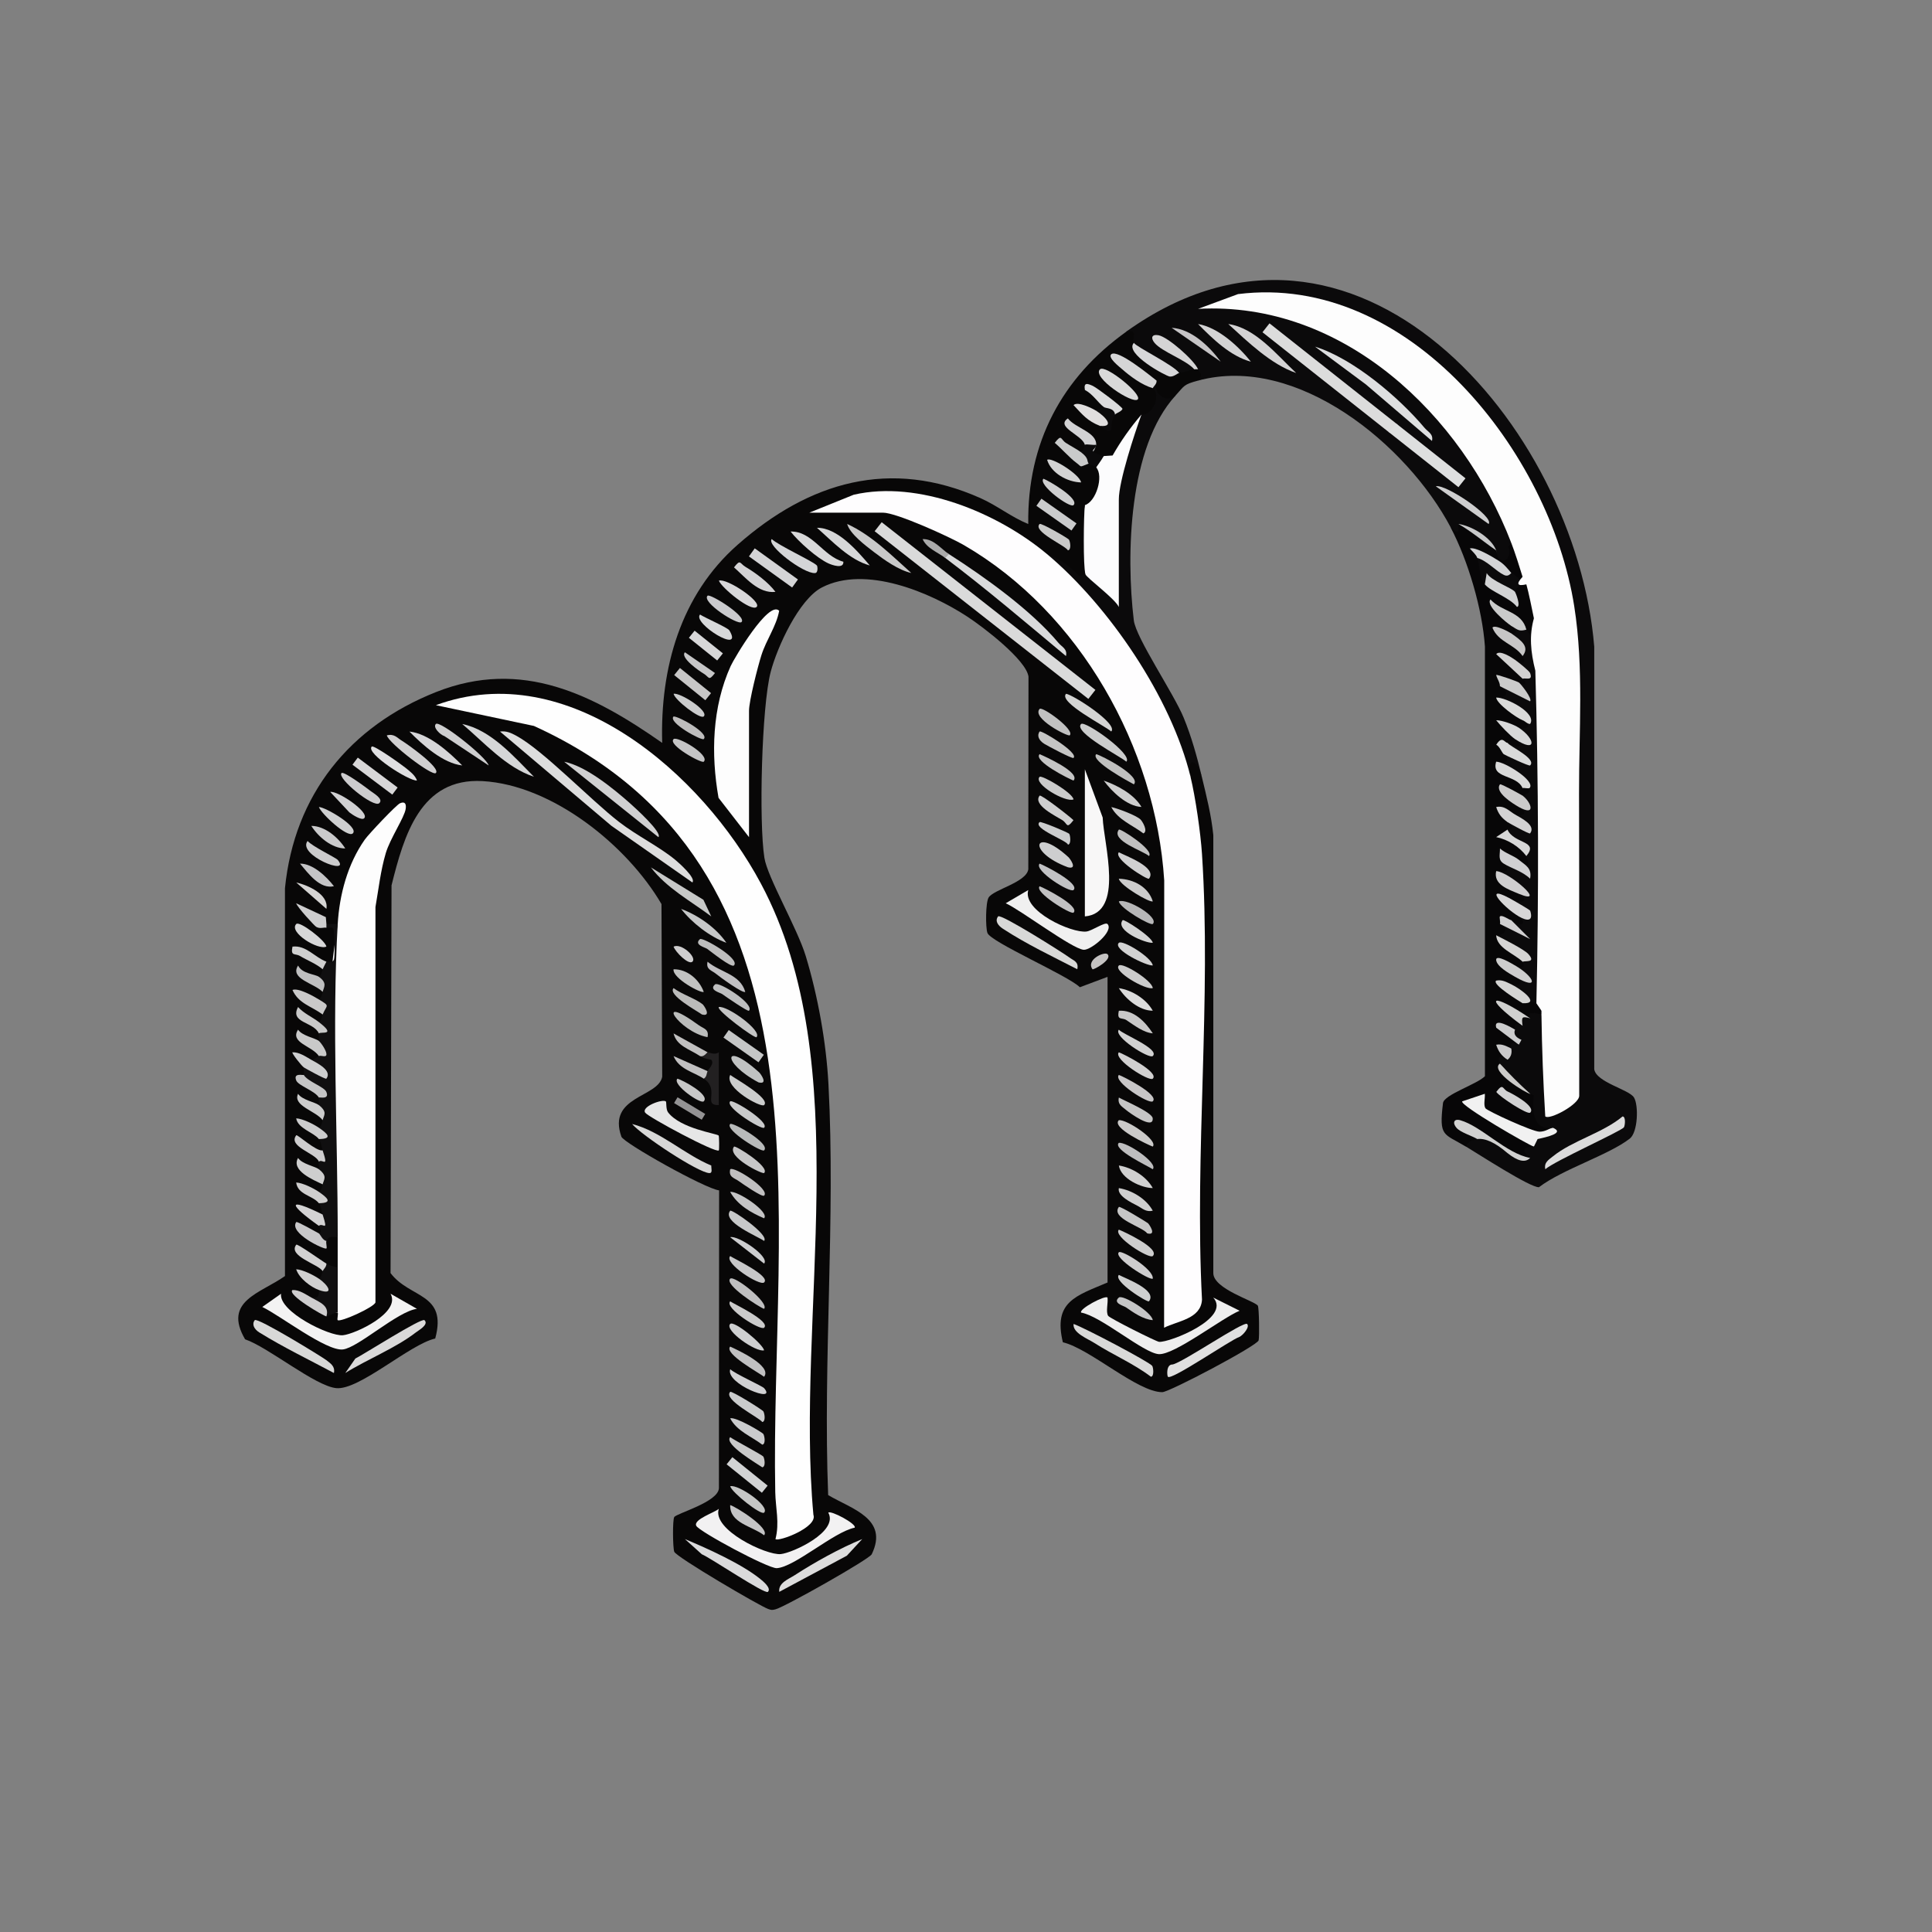 <?xml version="1.0" encoding="UTF-8"?><svg id="bike-rack" xmlns="http://www.w3.org/2000/svg" viewBox="0 0 512 512"><rect x="0" y="0" width="512" height="512" fill="#808080" stroke="none"/><defs><style>.cls-1{fill:#f1f1f1;}.cls-2{fill:#d6d6d8;}.cls-3{fill:#e0e0e0;}.cls-4{fill:#bbbbba;}.cls-5{fill:#c1c0c0;}.cls-6{fill:#d7d6d7;}.cls-7{fill:#cdcdce;}.cls-8{fill:#dadad9;}.cls-9{fill:#d8d7d9;}.cls-10{fill:#0b0a0b;}.cls-11{fill:#bdbdbd;}.cls-12{fill:#c9c9c8;}.cls-13{fill:#d9dada;}.cls-14{fill:#c5c6c5;}.cls-15{fill:#d9d9d8;}.cls-16{fill:#d8d8d9;}.cls-17{fill:#bebdbd;}.cls-18{fill:#d2d2d2;}.cls-19{fill:#e6e6e6;}.cls-20{fill:#f2f1f2;}.cls-21{fill:#c0c0c1;}.cls-22{fill:#c5c5c4;}.cls-23{fill:#c6c7c8;}.cls-24{fill:#d0d0d0;}.cls-25{fill:#d5d4d5;}.cls-26{fill:#c5c5c6;}.cls-27{fill:#222021;}.cls-28{fill:#c7c8c9;}.cls-29{fill:#bebebf;}.cls-30{fill:#cfcece;}.cls-31{fill:#d9d9d9;}.cls-32{fill:#dbdbdb;}.cls-33{fill:#d3d2d4;}.cls-34{fill:#cecece;}.cls-35{fill:#c6c4c6;}.cls-36{fill:#d5d5d6;}.cls-37{fill:#d0cfd0;}.cls-38{fill:#d2d3d4;}.cls-39{fill:#cacbcb;}.cls-40{fill:#c1c1c1;}.cls-41{fill:#fcfcfd;}.cls-42{fill:#d2d1d1;}.cls-43{fill:#cbcbcc;}.cls-44{fill:#aaa;}.cls-45{fill:#d4d4d4;}.cls-46{fill:#b8baba;}.cls-47{fill:#dad9d9;}.cls-48{fill:#cccdcf;}.cls-49{fill:#d0d0cf;}.cls-50{fill:#080707;}.cls-51{fill:#d1d0d1;}.cls-52{fill:#dedfdf;}.cls-53{fill:#cacbcd;}.cls-54{fill:#ccc;}.cls-55{fill:#100f10;}.cls-56{fill:#d0d0d1;}.cls-57{fill:#c4c4c4;}.cls-58{fill:#d7d8da;}.cls-59{fill:#d5d6d7;}.cls-60{fill:#d4d4d6;}.cls-61{fill:#c6c6c6;}.cls-62{fill:#c0c2c2;}.cls-63{fill:#dadadb;}.cls-64{fill:#c8c9ca;}.cls-65{fill:#c7c7c7;}.cls-66{fill:#d1d1d0;}.cls-67{fill:#c4c4c6;}.cls-68{fill:#ddd;}.cls-69{fill:#c7c7c8;}.cls-70{fill:#d3d3d4;}.cls-71{fill:#cecfcf;}.cls-72{fill:#c9c9c9;}.cls-73{fill:#d7d7d7;}.cls-74{fill:#c9caca;}.cls-75{fill:#c1c0c1;}.cls-76{fill:#c1c2c4;}.cls-77{fill:#d2d2d4;}.cls-78{fill:#c1c1c2;}.cls-79{fill:#cbcac9;}.cls-80{fill:#cbcccd;}.cls-81{fill:#c1c0c3;}.cls-82{fill:#f0f0f0;}.cls-83{fill:#cac9ca;}.cls-84{fill:#c5c5c5;}.cls-85{fill:#cececf;}.cls-86{fill:#c5c6c6;}.cls-87{fill:#dfdfe1;}.cls-88{fill:#cdcdcd;}.cls-89{fill:#cbcccc;}.cls-90{fill:#c8c6c7;}.cls-91{fill:#bdbebf;}.cls-92{fill:#d7d7d9;}.cls-93{fill:#d8d7d8;}.cls-94{fill:silver;}.cls-95{fill:#cccbc9;}.cls-96{fill:#d9dadb;}.cls-97{fill:#d3d4d6;}.cls-98{fill:#fefefe;}.cls-99{fill:#d2d2d3;}.cls-100{fill:#d3d2d3;}.cls-101{fill:#cecdce;}.cls-102{fill:#d4d4d3;}.cls-103{fill:#cacacb;}.cls-104{fill:#d4d3d4;}.cls-105{fill:#070607;}.cls-106{fill:#d7d7d6;}.cls-107{fill:#c5c3c2;}.cls-108{fill:#c0c0bf;}.cls-109{fill:#c4c4c5;}.cls-110{fill:#949394;}.cls-111{fill:#f3f3f3;}.cls-112{fill:#d8d8d7;}.cls-113{fill:#cbcaca;}.cls-114{fill:#bfbfc0;}.cls-115{fill:#dedfe0;}.cls-116{fill:#d6d7d8;}.cls-117{fill:#c8c7c9;}.cls-118{fill:#cdcecf;}.cls-119{fill:#cbcbcb;}.cls-120{fill:#d1d0d0;}.cls-121{fill:#d5d4d3;}.cls-122{fill:#cdccce;}.cls-123{fill:#cccccd;}.cls-124{fill:#e0dede;}.cls-125{fill:#cacacd;}.cls-126{fill:#cacbcc;}.cls-127{fill:#d0d0d2;}.cls-128{fill:#d7d8d9;}.cls-129{fill:#cfcecf;}.cls-130{fill:#c9c8c8;}.cls-131{fill:#cecfd0;}.cls-132{fill:#d7d7d8;}.cls-133{fill:#c1c2c1;}.cls-134{fill:#d4d5d7;}.cls-135{fill:#c6c6c7;}.cls-136{fill:#d3d3d3;}.cls-137{fill:#dadada;}.cls-138{fill:#d1d1d1;}.cls-139{fill:#f8f7f7;}.cls-140{fill:#c7c8c7;}.cls-141{fill:#eee;}.cls-142{fill:#dcdcdc;}.cls-143{fill:#dcdcdd;}.cls-144{fill:#bbbcbb;}.cls-145{fill:#fefdfe;}.cls-146{fill:#cacaca;}.cls-147{fill:#c0bfc0;}.cls-148{fill:#c7c6c6;}.cls-149{fill:#c9cacb;}.cls-150{fill:#cfcfcf;}.cls-151{fill:#cac9c9;}.cls-152{fill:#b7b7b8;}.cls-153{fill:#fdfdfd;}</style></defs><path class="cls-10" d="M306.5,100.86c1.51,1.18,2.78,3.27,5,4-12.39,13.61-13.13,42.03-11.03,59.53.56,4.66,10.56,19.34,13.21,25.79,2.09,5.09,3.54,10.34,4.82,15.68-1.13-2.64-3.39-3.27-3,0l-2.6-2.04c-6.33-20.61-18.95-39.15-34.72-53.73l-.68-3.23c1.42-1.15,2.73-.33,4.03.41,2.7,1.53,2.31,3.74,4.96,3.59,1.12-1.48-1.59-14.34,1.01-16.99l1.91,1.16.08,16.23c3.81,2.54,6.15,5.75,7.01,9.61-2.41-2.37-2.78-25.93-2-27.05.51-.73,1.11-1.24,2-1.45-.5-.09-.97-.23-1.32-.51-1.78-1.4,3.37-20.42,7.32-21.99.79-2.15,2.02-4.87,3-7-1.6-1.76-1.27-2.42,1-2Z"/><path class="cls-41" d="M302.5,109.86c-1.84,5.04-6,17.69-6,22.5v28.5c-1.07-2.28-8.5-7.68-8.84-8.66-.64-1.89-.48-15.58-.16-18.34.28-2.44,2-7.63,3-10-2.29-1.8-.53-3.94,2-3,2.51-4.63,4.6-8.92,10-11Z"/><path class="cls-10" d="M408.5,267.86c-2.53.48-3.45-1.04-5-2,0-1.54-1.02-2.73-3.08-3.57l.08-1.43,1-2c.48-.67.48-1.67,0-3,.81.02,1.49-.83,2-1l.2-1.51c-2.81-1.48-5.21-3.31-7.2-5.49-.06-1.04.66-2.07,1-3,1.42-1.45,6.55,2.49,7.99,4,.27.28-6.58-3.98-4.99-5,.67.12,2.1-.05,2-1l1.12-1.05c-1.82-.68-2.53-1.66-2.12-2.95l1-2,.72-.76c-2.88-1.3-5.12-3.05-6.72-5.24.13-.57,1.51-1.45,2-2,1.12-1.94,5.96,1.4,6.8,2.95.14.25-4.14-3.05-2.8-3.95,1.02.05,1.39-.27,2-1-.28-2.19-2.21-4.09-5.8-5.7l.8-1.3c-.19-.42.13-1.4,0-2l.72-1.12c1.9,1.33,2.33,1.04,1.28-.88l1-2c.66-.78.99-1.78,1-3,.12-.56-.18-1.83,0-2l.45-1.41c-2.94-1.77-5.42-3.63-7.45-5.59.19-.61,1.5-1.42,2-2,.86-.66,1.19-1.66,1-3,.79.03,2.07.05,2-1,1.1-.41,1.43-1.41,1-3l1-2c.82-.3,1.1-.62.52-.96l-7.52-5.04c-.04-.34.99-1.95,1-3,.97-1.13,2.48-.94,4.52.56l.48-1.56c.38-.21.74-.92,1-1,.42-1.4-.34-2.65-2.3-3.75l.3-1.25c1.01.04,1.4-.25,2-1-.36-2.25-1.19-3.34-3.18-4.5l.18-1.5v-2c1.24-1.34,3.01-.2,4,1,1.89-.51,2.42.63,2-3,6.37,30.55,1.78,71.99,2,104Z"/><path class="cls-105" d="M386.5,138.86c3.56.42,8.69,3.58,10,7,.18.12.13.86.5.99h1.49s.02-3.99.02-3.99l1.99,1c3.25-.18,5.62,7.14,3,9,.25,3.19-4.26,2.18-3-1-2.7-1.38-5.49-3-8.38-4.87l-.62.87c2.12,1.49,2.79,3.82,2,7l1.25-.51c2.42,2.11,4.67,2.95,6.75,2.51-2.89-2.79.58-4.07,3-2,3.29.37,4.66,7.16,2,9,.69,2.97.25,6.72-2,3-3.15-2.6-4.48-2.93-4-1,1.7,1.49,1.7,2.16,0,2l-.89,1.02c2.61,1.28,3.91,2.94,3.89,4.98,1.1,2.22-.01,2.15-2,1-1.13.58-2.54.06-4.23-1.56,3.78,1.84,5.86,4.02,6.23,6.56,1.4,1.35.79,1.95-1,1-1.55.42-3.22.75-5,1,2.57,1.64,1.97,3.01-1,3,3.62,1.65,5.95,3.65,7,6,2.44,1.39,1.65,2.55-1,2-.76.8-1.09,1.8-1,3,2.63,2.2.77,2.48-2,1-.29.54-.6.97-.95,1.01-1.27.15.04-2.04.66.75.08.34-.26.78-.72,1.24,1.74,1.7,1.07,2.37-2,2,2.3,2.01,4.84,3.94,7.61,5.79l-.61,1.21c2.66.32,2.44,1.06,0,2-.92.71-1.25,1.71-1,3,2.44,1.39,1.65,2.55-1,2-1.63.27-2.3.94-2,2,1.64,1.35,1.64,2.02,0,2l.8,2.37c2.97,1.16,4.37,2.7,4.2,4.63,1.1,3.07.51,2.77-2,1-.68,1.07-1.81.97-3.37-.29l-.63,1.29c1.72,1.78,1.05,2.45-2,2,2.37,2.03,4.37,4.03,6,6,2.44,1.39,1.65,2.55-1,2-.46.54-.88.95-1.13.86-5.44-1.89-2.04-3.06,2.37,1.73.2.21.03.76-.25,1.41,2.66,2.21.18,2.81-2,1-.67.7-1.67,1.04-3,1,2.43,1.4,1.57,2.87-1,3,2.08,2.19,4.49,4.03,7.23,5.51l-.23,1.49c.88,1.93-.25,1.68-2,1-.67.51-.67,1.51,0,3,2.44,1.39,1.65,2.55-1,2-.2,2.23-3.3-.67-3.13-.56,3.46,1.59,5.51,3.44,6.13,5.56,2.5-.96,4.16-.3,5,2,.89.19.86.52,0,1-.66.71-2.65.71-3,1-1.71.06-2.38.72-2,2-.6.3-1.16.98-2,1l-.68,1.1c1.76.74,2.32,1.71,1.68,2.9-.13,0-1.29,1.12-2,1-.8.77-1.13,1.77-1,3-.41.85-1.59.72-2,1,2.36,2.71,5.02,5.38,8,8,1.23-.16,1.47-2.91,2.99-3,.4,5.07-1.81,9.02,3.01,12,.9,2.5-2.82,3.22-4.97,2.8l-.03,2.2c-.57.91-.95,1.92-1,3-.49,1.35-1.19,1.37-2.26.71l-14.09-8.31c-.17-.1,3.38,1.13,2.35,2.61.47,2.67-.63,2.04-3,2-5.91-3.56-7.18-2.49-6.07-11.54.28-2.25,8.91-4.92,11.11-7.12v-113.87c-.68-9.88-4.44-22.7-9.04-31.46.36-.71,1.84-.81,2-1Z"/><path class="cls-1" d="M406.5,303.86c-1.11-.2-19.77-10.99-19-11.99l5.99-2.01c.12,1.16-.41,2.9.16,3.84.41.67,12.48,6.24,14.35,6.21,1.55-.02,2.38-.76,3.49-1.06,4.04-1.07,12.33-3.88,11-9,.22-.24,6.32,1.47,5.51,3.01-4.53,1.95-17.29,11.74-21.51,10.99Z"/><path class="cls-66" d="M405.5,306.86c0,.17,1.92,2.83-.49,2.98-.78.05-11.59-6.83-13.51-7.98-1.56-.93-4.44-1.74-5.52-2.98s-.75-2.5,1-2.01c5.68,1.61,12.16,8.85,18.52,9.99Z"/><path class="cls-64" d="M396.5,145.86c-3.34-2.28-6.47-4.98-10-7,.25-.3-.53-2.03.49-2,2.15,1.92,5.2,2.94,7.44,4.57.87.63,4.56,3.21,2.07,4.43Z"/><path class="cls-83" d="M400.5,277.86c1.38.64,6.65,3.84,4.99,6-.2.27-5.71-2.81-5.99-3-1.58-1.07-2.41-2.2-3-3.99,1.58-.31,2.67.37,4,.99Z"/><path class="cls-95" d="M405.5,289.86c-.68.09-10.93-6.01-8-8,2.57,2.85,8.57,3.23,8,8Z"/><path class="cls-49" d="M405.5,269.86c-.43.36,1.05.5-2,2-11.05-8.13-8.09-8.87,2-2Z"/><path class="cls-123" d="M401.5,272.86c.66.38,3.95,2.27,4.02,2.5,1.23,3.97-1.4,1.57-3.02,1.5l-5.99-4.51c-.8-3.02,4.22.08,4.99.51Z"/><path class="cls-10" d="M400.5,151.86c.92.31,1.75,1.34,2.5,1.98l.5-.98c.1.33.7.94,1,2-1.46.01-2.57.57-3,2l-1.07.8c-2.39-1.82-4.7-2.75-6.93-2.8-1.62-2.02-1.2-4.7-2-7l1.33-.57c2.62,1.84,5.18,3.36,7.67,4.57Z"/><path class="cls-39" d="M404.5,166.86c-1.88.51-2.11.16-4-1-1.05-.64-6.94-5.4-5.5-6.99,2.99,3.33,8.28,3.09,9.5,7.99Z"/><path class="cls-129" d="M396.5,230.86c3.36.11,13.93,9.31,6,6-2.78-1.16-6.79-2.42-6-6Z"/><path class="cls-31" d="M396.5,201.86c2.19-.03,10.4,5.03,8.9,6.92-.26.33-1.72-.1-1.9.08-1.6-3.71-8.42-2.44-7-7Z"/><path class="cls-38" d="M401.5,156.86c.13.16,1.64,3.82.51,3.99-1.74-2.38-6.98-4.09-8.51-5.99l.49-2.99c1.19,2.09,6.57,3.83,7.51,4.99Z"/><path class="cls-8" d="M396.5,184.86c2.62-.09,10.91,4.12,8.99,7-.75,0-1.25-.72-1.99-1-1.55-.57-6.83-4.34-7-6Z"/><path class="cls-100" d="M401.5,215.86c1.48.87,5.66,2.82,3.99,5-.2.27-5.68-2.78-5.99-3-1.57-1.12-2.4-2.13-3-3.99,2.23-.46,3.39,1.04,5,1.99Z"/><path class="cls-97" d="M400.5,151.86c-.09-.03-.69,1.1-1.88.54-2.27-1.07-4.44-3.76-7.12-4.54-.31-.9-1.35-1.77-1.99-2.5,1.48-.51,5.89,2.12,7.72,3.29,1.38.88,2.28,1.98,3.28,3.22Z"/><path class="cls-121" d="M396.5,247.86c1.9.95,7.46,3.76,8.53,4.97,2.08,2.36-.64,1.73-1.53,2.03-2.3-2.19-6.81-3.58-7-7Z"/><path class="cls-127" d="M402.5,227.86c1.77,1.46,3.53,2.15,2.99,5-1.95-1.93-5.03-2.76-6.99-4-1.56-.99-.98-2.21-.99-4,1.37,1.25,3.64,1.89,4.99,3Z"/><path class="cls-148" d="M400.5,167.86c2.65,1.87,4.99,3.52,3,6-2.2-3.21-6.41-3.62-7.99-7.51.51-1.02,4.62,1.24,4.99,1.51Z"/><path class="cls-42" d="M401.5,174.86c.84.59,3.78,2.94,3.99,3.51.81,2.16-1.11,1.21-1.99,1.49l-6.99-6.51c.95-1.21,4.12.9,4.99,1.51Z"/><path class="cls-6" d="M401.5,238.86c.68.4,3.95,2.27,4.02,2.5.91,2.92-.88,2.75-3.02,1.5-4.41-2.57-10.27-9.43-1-4Z"/><path class="cls-73" d="M399.5,219.86c1.73,3.84,8.44,2.87,5,7-1.89-2.52-4.92-4.39-8-5.02l3-1.98Z"/><path class="cls-128" d="M402.5,192.86c4.44,2.95,4.85,6.86-1,3-1.29-.85-3.94-3.66-5-4.99,1.63-.01,4.73,1.15,6,1.99Z"/><path class="cls-88" d="M401.5,255.86c5.21,2.99,6.63,6.81,0,3-1.67-.96-4.87-2.74-5.01-4.49-.03-1.58,4.25,1.05,5.01,1.49Z"/><path class="cls-13" d="M399.5,196.86c.62.98,7.83,4.21,5.99,5.99-.27.27-6.69-2.77-6.99-2.99-.45-.33-1.08-2.06-1.98-2.5,1.63-2.55,2.19-.53,2.98-.5Z"/><path class="cls-99" d="M405.5,294.86c-.66.65-8.11-4.2-8.97-5.49,1.88-2.53,1.62-.71,3.06-.08.97.42,7.62,3.91,5.92,5.58Z"/><path class="cls-102" d="M400.5,260.86c2.45,1.15,8.05,5.26,3,5-.79-.49-8.28-5.01-7-5.99,1.58-.31,2.67.36,4,.99Z"/><path class="cls-119" d="M402.5,180.86c.56.39,3.66,4.3,2.99,5l-7.99-4c0-1.1-.78-1.98-1-2.99.25-.2,5.6,1.71,6,1.99Z"/><path class="cls-113" d="M403.5,210.86c2.33,1.73,3.65,5.63-1,3-1.44-.82-6.54-3.91-4.99-6,.2-.27,5.72,2.8,5.99,3Z"/><path class="cls-51" d="M400.5,243.86l4.99,5-7.99-4c.19-.52-.23-1.81,0-2,.6-.5,2.36.88,2.99,1Z"/><path class="cls-50" d="M298.5,87.86c4.04-2.47,5.83,1.44,2,3,2.22,4.29,7.48,6.79,12,8-.15-2.16,1.18-2.49,4-1,.3-.62.63-.6,1,0,3.71-.64,3.44,1.65,0,3-3.89,1.05-3.54,1.3-6,4-2.82,2.18-6.12-.83-5-4-.68,1.68-4.51-1.37-4.27-1.31.89.2,3.84,2.2,3.27,3.31,2.31,1.94-.02,7.31-3,7-2.91,3.38-5.46,7-7.65,10.85l-2.35.15c-2.98,2.98-6.17-2.1-2-3-2.38-1.76-3.38-1.76-3,0,2.25.97,2.02,2.77-1,2-1.4.76-.74,1.76,2,3,1.51-1.67,2.45-1.24,2,1,2.06,2.32-.06,9.14-3,10-1.26,5.98-.68,12.3-.02,18.32l-1.47.47c-2.6-2.75-5.43-4.67-8.51-5.78l-2.91.21c-17.93-14.21-38.61-18.23-60.09-11.21,5.99-1.44,11.92-2.47,18.1-2l1.4,2c.29-.83.81-1.49,1.64-1.8,3.33-1.26,26.65,12.12,29.59,14.43,26.73,21,42.86,50.71,45.31,84.73l.15,115.61c1.25-.4,5.36-1.91,5.48-3.08.78-40.41.85-80.85.22-121.31l-2.54-16.84,1.65-1.73c-.92-5.75,1.55-4.69,3,0,1.23,5.12,2.52,10.19,3.04,15.46v116.01c-.05,4.26,11,7.41,11.8,8.68.33.52.45,8.17.21,9.18-.34,1.41-23.67,13.73-25.54,13.73-6.57,0-19.2-11.55-26.34-13.22-2.61-10.76,3.48-12.3,11.84-15.84v-81l-7.34,2.75c-3.13-3.1-23.67-11.97-24.5-14.41-.52-1.51-.48-8.04.32-9.36,1.32-2.14,10-4,10.52-7.48l.05-51.06c-.59-4.44-12.04-13.18-16.14-15.86-9.97-6.54-27.1-13.73-38.61-7.78-6.11,3.16-11.88,15.9-13.58,22.42-2.39,9.18-3.15,39.73-1.66,49.22.81,5.18,8.71,18.64,10.96,26.04,3.22,10.63,5.43,22.88,6.02,33.98,1.9,35.66-1.47,73.03-.08,108.87,6.18,3.68,16.13,6.22,11.55,15.68-.64,1.33-23.15,14.03-25.51,14.6-.91.22-1.05.22-1.93-.09-2.23-.78-24.43-13.8-24.9-15.18-.4-1.17-.46-8.43,0-9.18.62-1,11.66-3.96,11.84-7.65l.05-78.93c-3.67-.42-25.31-12.56-25.9-14.23-3.78-10.77,9.75-10.35,10.82-15.87l-.19-45.77c-9.08-15.54-28.91-31.55-47.43-32.59-16.46-.92-20.8,14.39-24.11,27.63l-.26,102.75c5.12,6.79,15.12,5.2,11.84,17.34-6.81,1.56-20.15,13.76-26.24,13.15-5.6-.56-18.03-10.87-24.15-12.94-5.92-10.17,4.05-12.16,10.57-16.76v-102.78c2.47-24.79,17.16-42.92,40.02-51.98s41.83.79,59.95,13.46c-.57-19.77,4.82-39.15,20-52.51,18.96-16.69,40.44-23.02,64.37-12.34,4.46,1.99,8.17,5.03,12.64,6.85-.29-21.54,8.9-38.76,26.01-50.99Z"/><path class="cls-36" d="M306.5,100.86c.09.9-.75,1.46-1,2-2.89-.81-5.98-3.13-8.19-5.07-.55-.49-3.89-3.05-2.8-3.92,1.72-1.38,10.16,5.56,11.99,6.99Z"/><path class="cls-31" d="M301.5,105.86c-1.38,1.3-12.2-5.87-9.99-7.99,1.43-1.37,11.36,6.7,9.99,7.99Z"/><path class="cls-143" d="M295.5,109.86c-1.41.44-3.17-.32-3-2-1.56-1.19-2.94-3.48-4.99-4.51-.35-2.02.58-1.78,2.09-1.09,1.1.5,7.87,5.6,7.88,6.1-.32.77-1.72,1.1-1.98,1.5Z"/><path class="cls-77" d="M290.5,117.86c-.77,2.93-1.85,2.59-3,0-.71-2.61-7.9-4.69-4.5-6.98,1.94,2.57,7.62,3.61,7.5,6.98Z"/><path class="cls-74" d="M286.5,119.86c2.32-1.38,4.29,1.58,2,3-2.67,1.02-1.63.97-3.28-.23s-3.95-3.8-5.7-5.27c1.92-2.47,1.49-.93,2.97.02,1.21.78,3.11,1.79,4.01,2.48Z"/><path class="cls-124" d="M290.5,108.86c4.47-1.1,5.35,5.79,1,4-3.33-1.29-4.57-2.91-7-5.5,1.1-1.12,5,.89,6,1.5Z"/><rect class="cls-126" x="278.82" y="130.71" width="2.31" height="11.37" transform="translate(7.18 286.63) rotate(-54.82)"/><path class="cls-136" d="M286.5,127.85c-3.66-.09-7.95-2.48-9-5.98,1.01-.9,8.68,3.84,9,5.98Z"/><path class="cls-10" d="M290.5,117.86c-.06,1.58-2.88,1.46,2,3-.69,1.26-1.93,2.83-2,3-.5-.38-1.73-.64-2-1-.57-.77.15-1.34-2-3,.71-.33.9-1.95,1-2,.56-.26,2.16.18,3,0Z"/><path class="cls-85" d="M284.5,133.86c-.92.92-9.47-5.39-7.99-6.99,1.25.41,9.69,5.29,7.99,6.99Z"/><path class="cls-12" d="M283.3,143.03c.34.58.66,2.69-.29,2.82-.64-1.28-9.49-5.02-7.5-6.99.37-.37,7.57,3.78,7.79,4.17Z"/><path class="cls-10" d="M295.5,109.86c-1.29,1.96-.87,3.85-1,4.01-.86.96-2.58-.85-3-1.01,4.16.41,1.29-2.58-1-4l2-1c.59.45,2.72.12,3,2Z"/><path class="cls-145" d="M277.5,146.86c16.39,13.76,32.91,38.05,38,59,1.3,5.35,2.68,14.93,3.04,20.46,2.52,38.37-2.01,79.43,0,118.09-.28,5.12-6.44,5.63-10.04,7.45l.03-118.54c-2.24-35.16-22.37-71.08-53.12-88.88-3.75-2.17-17.83-8.58-21.42-8.58h-19.5l11.75-4.75c17.1-3.94,38.15,4.76,51.25,15.75Z"/><path class="cls-153" d="M198.5,221.86l-8.08-10.42c-2.04-11.58-1.71-24.05,3.22-34.94.91-2,10.08-17.55,12.85-14.64-.76,4.16-3.4,7.64-4.71,11.78-.95,3-3.28,12.08-3.28,14.72v33.5Z"/><path class="cls-139" d="M287.5,242.86v-39l4.72,12.78c.29,7.15,5.83,25.3-4.72,26.22Z"/><rect class="cls-137" x="259.53" y="125.81" width="3.03" height="71.99" transform="translate(-27.4 267.29) rotate(-51.88)"/><path class="cls-141" d="M293.5,343.87c.21,1.39-.5,3.77.17,4.84.4.64,12.73,6.82,13.49,6.89,2.72.25,19.25-6.28,14.36-11.73l6.99,3.49c-4.7,1.94-17.27,11.77-21.43,11.5-4.05-.27-15.34-10.12-20.57-11.01-.65-.95,6.39-4.7,6.99-3.98Z"/><path class="cls-82" d="M293.5,244.87c1.77,1.9-4.41,7-6.33,6.83-3.11-.28-16.65-10.52-20.64-12.33l5.97-3.5c-1.62,5.54,11.52,11.5,15.43,10.99,1.52-.2,4.95-2.65,5.57-1.98Z"/><path class="cls-96" d="M251.5,146.86c9.58,6.14,21.72,14.83,29,23.5.94,1.12,2.43,1.63,1.99,3.5-10.55-8.79-21.01-17.73-31.99-26-1.33-1.41-.77-1.92,1-1Z"/><path class="cls-3" d="M330.5,350.87c.78.77-1.06,2.98-2.06,3.43-2.41.84-18,11.58-18.93,10.56-.25-.27-.51-3.33,1.25-3.26,2.77-.57,18.86-11.6,19.74-10.73Z"/><path class="cls-15" d="M305.36,361.99c.27.42.56,2.77-.35,2.86-4.66-3.53-10.14-5.83-15.03-8.97-1.73-1.11-5.77-2.64-5.47-5.02,2.81.96,20.22,10.13,20.86,11.13Z"/><path class="cls-112" d="M285.49,256.86c-6.59-3.4-13.51-6.67-19.72-10.74-1.36-.89-2.15-2.1-1.26-3.26.66-.86,17.68,9.96,18.72,10.77,1.2.94,2.72,1.16,2.26,3.23Z"/><path class="cls-72" d="M241.5,151.85c-3.38-.75-7.2-3.49-9.92-5.57-2.14-1.64-6.35-4.78-7.07-7.42,6.5,2.98,11.7,8.26,16.99,12.99Z"/><path class="cls-116" d="M230.5,149.85c-5.32-1.43-9.92-6.39-14-9.98,5.39-.07,10.64,6.04,14,9.98Z"/><path class="cls-16" d="M223.5,148.87c.13,2-3.03.86-3.95.44-3-1.36-7.91-5.73-10.04-8.45,5.79-.15,8.6,6.55,13.99,8Z"/><path class="cls-89" d="M298.49,201.86c-1.17-1.18-14.18-7.83-11.99-9.99,1.03-1.01,13.87,8.08,11.99,9.99Z"/><rect class="cls-60" x="203.64" y="143.43" width="2.63" height="14.11" transform="translate(-36.92 228.88) rotate(-54.24)"/><path class="cls-134" d="M216.5,149.88c.16.19.37,1.93-.5,1.99-3.03.24-13-7.37-11.48-9.01,1.86,1.74,11.05,5.93,11.98,7.02Z"/><path class="cls-102" d="M294.49,193.86c-1.27-1.28-14.12-7.74-11.98-10,1.82.22,13.93,7.98,11.98,10Z"/><path class="cls-33" d="M205.5,156.85c-4.48.53-7.91-3.78-10.98-6.49,1.77-2.3,1.46-1.07,3.08-.11,2.63,1.56,6.07,4.11,7.9,6.6Z"/><path class="cls-9" d="M200.5,160.86c-1.47,1.32-9.26-5.05-9.99-6.98,2.05-.76,11.53,5.61,9.99,6.98Z"/><path class="cls-118" d="M283.17,227.18c.35.32,2.55,3.31-.15,2.66-11.19-4.14-8.99-11.07.15-2.66Z"/><path class="cls-88" d="M305.5,332.86c-.92.9-10.65-5.24-8.99-6.99,1.17.45,11.06,4.97,8.99,6.99Z"/><path class="cls-108" d="M300.49,207.86c-1.2-.64-11.67-6.28-9.98-8,1.48.38,12.02,5.83,9.98,8Z"/><path class="cls-125" d="M196.5,164.86c-.96.92-10.68-5.31-8.99-6.99.64-.64,10.54,5.51,8.99,6.99Z"/><path class="cls-79" d="M305.49,303.86c-1.17-.45-11.06-4.97-8.99-6.99,1.99-.35,10.55,5.35,8.99,6.99Z"/><path class="cls-58" d="M193.28,167.05c4,6.66-9.91-1.89-7.76-4.19,1.31.86,7.33,3.47,7.76,4.19Z"/><path class="cls-90" d="M305.5,291.86c-.94.89-10.64-5.24-8.99-6.99,1.04.33,10.8,5.26,8.99,6.99Z"/><path class="cls-84" d="M296.51,290.86c1.64.91,8.85,3.95,8.97,5.5.26,3.27-6.42-1.66-6.9-2.08-1.15-1-2.48-1.53-2.07-3.42Z"/><path class="cls-76" d="M284.5,235.86c-.94.89-10.64-5.24-8.99-6.99,1.04.33,10.8,5.26,8.99,6.99Z"/><path class="cls-120" d="M305.5,285.86c-.94.89-10.64-5.24-8.99-6.99,1.04.33,10.8,5.26,8.99,6.99Z"/><path class="cls-40" d="M283.5,194.86c-.46.46-10.19-4.53-7.99-6.99.69-.77,9.44,5.55,7.99,6.99Z"/><path class="cls-24" d="M305.5,314.85c-3,0-8.49-2.49-8.99-5.98,3.5.54,7.29,2.89,8.99,5.98Z"/><path class="cls-85" d="M275.51,210.86c.34-.44,8.15,5.63,8.97,6.5-1.94,2.49-1.5.9-2.96-.02-1.62-1.03-7.94-4.02-6.01-6.48Z"/><path class="cls-29" d="M305.49,309.86c-.93-.68-10.8-5.27-8.99-6.99,2-.35,10.54,5.35,8.99,6.99Z"/><path class="cls-146" d="M284.5,211.85c-2.13.93-10.81-4.2-8.99-5.98.55-.55,8.7,4.15,8.99,5.98Z"/><path class="cls-119" d="M305.5,261.85c-1.8.63-10.63-4.46-8.99-5.98.97-.9,8.77,3.91,8.99,5.98Z"/><path class="cls-54" d="M302.22,217.14c.57.56,2.1,3.17.79,3.72-2.89-2.2-6.73-3.58-8.51-6.98,1.78.37,6.67,2.23,7.72,3.27Z"/><path class="cls-22" d="M284.5,200.86c-.31.3-6.82-3.16-7.74-3.73-1.42-.87-2.06-2.2-1.24-3.27.35-.46,10.43,5.62,8.98,6.99Z"/><path class="cls-56" d="M304.49,232.86c-.34.43-9.59-5.32-7.98-7,1.67.92,10.34,4.01,7.98,7Z"/><rect class="cls-148" x="182.34" y="176" width="2.42" height="10.61" transform="translate(-72.82 210.2) rotate(-51.08)"/><path class="cls-101" d="M305.5,338.85c-.69.63-10.53-5.5-8.99-6.99.71-.69,9.29,4.47,8.99,6.99Z"/><path class="cls-71" d="M304.49,344.86c-.34.43-9.59-5.32-7.98-7,1.67.92,10.34,4.01,7.98,7Z"/><path class="cls-152" d="M305.5,244.86c-.55.55-8.7-4.15-8.99-5.98,2.13-.93,10.81,4.2,8.99,5.98Z"/><path class="cls-18" d="M305.5,255.85c-1.54.23-10.82-4.27-8.99-5.99.96-.89,8.69,3.83,8.99,5.99Z"/><rect class="cls-132" x="185.86" y="166.29" width="2.42" height="9.61" transform="translate(-63.45 209.93) rotate(-51.26)"/><path class="cls-84" d="M284.49,206.86c-1.08-.39-10.76-5.19-8.98-7,1.25.53,10.99,4.86,8.98,7Z"/><path class="cls-138" d="M305.5,279.86c-.94.89-10.64-5.24-8.98-6.99.71,1.09,10.97,5.1,8.98,6.99Z"/><path class="cls-130" d="M305.5,273.85c-2.47-.19-4.96-2.17-7.01-3.52-1.16-.77-2.58.25-1.98-2.47,3.97-.28,7.01,2.95,8.99,5.98Z"/><path class="cls-88" d="M302.5,213.85c-3.79-.15-7.85-4.04-10-6.98,3.64,1.26,8.04,3.61,10,6.98Z"/><path class="cls-150" d="M305.5,320.85c-1.84.44-2.77-.64-4.14-1.35s-5.39-2.59-4.85-4.64c3.52.57,7.27,2.86,8.99,5.99Z"/><path class="cls-61" d="M304.21,324.15c.28.22,2.5,3.41-.19,2.7-1.21-1.73-9.77-3.98-7.51-6.99.26-.35,7.35,4.01,7.7,4.29Z"/><path class="cls-109" d="M186.5,201.86c-.54.53-9.64-4.45-7.99-5.99.95-.89,9.78,4.23,7.99,5.99Z"/><path class="cls-54" d="M305.5,238.85c-.62.55-8.72-4.17-9-5.98,3.91.11,7.79,2.15,9,5.98Z"/><path class="cls-78" d="M284.5,241.86c-.64.62-10.51-5.44-8.99-6.99,1.05.35,10.79,5.24,8.99,6.99Z"/><path class="cls-135" d="M181.51,172.86l7.97,5.5c-1.78,2.31-1.47,1.04-3.08.11-1-.58-6.25-4.18-4.89-5.61Z"/><path class="cls-26" d="M305.5,349.85c-2.51-.18-5.12-1.99-7.12-3.4-.56-.39-3.61-1.11-1.87-2.59,1.01-.86,8.68,3.82,8.99,5.99Z"/><path class="cls-32" d="M305.5,267.85c-3.57.01-7.17-3.09-9-5.98,3.5.52,7.29,2.89,9,5.98Z"/><path class="cls-94" d="M304.49,226.86c-1.45-1.36-10.2-4.06-7.98-7,.33-.44,9.45,5.44,7.98,7Z"/><path class="cls-80" d="M283.37,220.99c.27.42.56,2.77-.36,2.86-.12-1.08-9.52-4.33-7.5-5.99.33-.27,7.63,2.77,7.86,3.13Z"/><path class="cls-17" d="M186.5,195.86c-.54.52-9.62-4.43-7.99-5.99,1.44-.04,9.56,4.49,7.99,5.99Z"/><path class="cls-45" d="M305.5,249.85c-1.84.21-10.1-3.25-7.99-5.99.31-.4,7.77,4.4,7.99,5.99Z"/><path class="cls-80" d="M186.5,189.86c-.91.88-7.67-4.33-7.99-5.99,1.71-.42,9.48,4.55,7.99,5.99Z"/><path class="cls-44" d="M251.5,146.86l-1,1c-2.01-1.52-4.88-2.52-6-4.99,2.95-.12,4.9,2.64,7,3.99Z"/><path class="cls-107" d="M293.5,252.87c1.43,1.41-3.79,4.27-3.98,3.99-1.82-2.53,3.19-4.78,3.98-3.99Z"/><path class="cls-98" d="M205.51,407.86c1.12-4.32.02-8.2-.06-12.45-1.4-73.17,17.49-165.94-63.96-203.03l-25.98-5.5c35.09-12.91,70.59,18.14,86.16,47.32,25.53,47.83,9.07,114.55,13.89,167.23,1.22,3.32-9.28,7.23-10.05,6.44Z"/><path class="cls-153" d="M89.5,244.86c.45-7.74,2.61-15.87,7.16-22.34,1.01-1.44,8.36-9.23,9.35-9.65,1.35-.58,1.69.22,1.5,1.5-.33,2.26-4.14,7.87-5.28,11.73-1.4,4.77-1.88,9.41-2.73,14.27v104.78c-.34,1.27-9.25,5.31-10.01,4.7-.21-.17.21-1.79,0-1.99-.57-.04-1.07-.14-1.33-.45-.87-.99-.79-10.14,0-10.92.33-.33.81-.5,1.33-.64v-8c-.52-1.01-.99-2.04-1.34-3.11s-.66-2.09-.69-3.13c-.35-13.9-.29-28.09.1-41.86-1-11.74.06-23.18,1.93-34.9Z"/><path class="cls-55" d="M89.5,244.86c-1.54,26.58,0,56.08,0,83-1.38-.08-2.45-.37-3,1-1.5,1.42-3.45-.31-2-2,1.16-.28-.07-1.93,0-2,.24-1.13.57-2.13,1-3-.3-.94-.38-2.21-1-3v-3c.75-.49.8-1.23,1-2-1.49-.76-1.83-2.09-1-4,.12-.56-.18-1.82,0-2-.12-1.23-.17-2.31,1-3-.33-.98-.34-2.14-1-3v-3c.75-.49.8-1.23,1-2-.89-1.39-1.22-2.73-1-4,.12-.56-.18-1.83,0-2l.11-1.66c-3.28-1.41-4.65-2.85-4.11-4.34.18-.17-.12-1.44,0-2l.71-1.12c1.9,1.32,2.33,1.03,1.29-.88.83-.04,1.39-.7,2-1-.08-1.44-.08-2.77,0-4,.12-.56-.18-1.83,0-2v-3c.82-.48.72-1.34,1-2-.82-1.1-1.16-2.44-1-4,.75-.49.8-1.23,1-2-1.01-1.14-1.59-2.67-1-4,.84-.46.71-1.4,1-2-1.96-1.9-1.71-2.27,1-2,.09-.11,1.73.49,2.02-.65.27-1.04.15-7.74-.23-8.19-.36-.42-1.33-.04-1.79-.16-.87-.28-.86-.62,0-1h3Z"/><path class="cls-20" d="M219.51,400.87c.61-.72,7.64,3.04,6.99,3.98-5.54,1.13-15.91,10.45-20.65,10.73-2.26.13-20.63-9.73-21.34-11.23-.81-1.7,4.89-3.52,5.98-4.49-1.85,5.54,12.64,12.37,16.41,11.99,3.22-.32,15.41-5.96,12.6-10.99Z"/><path class="cls-111" d="M103.51,342.86l6.98,3.99c-5.18.7-15.6,10.32-19.63,10.77-4.41.49-16.76-9.1-21.35-11.26l4.97-3.5c-.63,4.75,12.86,11.35,16.41,10.99,3.22-.32,15.41-5.96,12.61-10.99Z"/><path class="cls-68" d="M183.49,233.86l-21.47-15.02-29.51-24.97c1.7-.23,2.92.36,4.35,1.13,7.11,3.87,19.61,16.95,27.18,22.81,4.76,3.69,10.63,6.52,14.93,10.07.9.74,5.59,4.87,4.51,5.98Z"/><path class="cls-19" d="M176.47,291.89c.18.17-.03,2.1.57,2.89,3.32,4.34,12.89,5.6,13.41,6.15.15.16.18,3.79.05,3.94-.73.83-18.65-8.79-19.51-9.99-1.15-1.61,4.65-3.74,5.48-2.98Z"/><path class="cls-56" d="M174.49,221.86l-24.98-19.99c5.73,1.13,12.99,7.06,17.46,11.02,1.18,1.05,8.62,7.74,7.52,8.97Z"/><path class="cls-68" d="M228.5,407.87l-4.08,4.41-17.91,9.58c-.29-2.4,2.45-3.36,4.08-4.41,5.34-3.46,12-7.16,17.91-9.58Z"/><path class="cls-63" d="M203.5,421.86c-.76.76-15.27-9.06-17.52-9.97l-4.47-4.02c5.97,2.5,14.98,6.55,19.94,10.55.78.63,3.03,2.46,2.06,3.43Z"/><path class="cls-112" d="M88.49,363.86c-6.53-3.49-13.43-6.83-19.74-10.73-1.42-.88-2.07-2.2-1.24-3.27.66-.86,18.03,9.85,18.93,10.56,1.19.94,2.41,1.66,2.05,3.44Z"/><path class="cls-47" d="M112.5,349.87c1.21,1.17-1.58,2.68-2.27,3.22-5.32,4.14-12.93,7.15-18.72,10.77l2.66-3.83c2.14-1.05,17.57-10.9,18.32-10.17Z"/><path class="cls-55" d="M89.5,335.86v12c-.35-.32-2.6,1.04-3,1-1.78-1.77-3.12-3.44-4-5,1.66.37,2.2-.41,2-2,.02-.95.02-1.95,0-3,.84-.46.71-1.4,1-2-1.61-1.97-1.5-2.13,1-2,.94.52,1.92.87,3,1Z"/><path class="cls-106" d="M188.5,308.88c-.04.82.42,2.02-.51,2-2.91-.06-17.89-9.96-20.48-13.01,7.52,1.92,13.83,8.05,20.99,11.01Z"/><path class="cls-59" d="M141.5,205.85c-7.37-2.42-13.19-9.08-19-13.98,7.61,1.55,13.73,8.68,19,13.98Z"/><path class="cls-140" d="M188.49,242.86c-5.43-4.07-11.86-7.52-15.99-12.99l13.91,8.58,2.08,4.41Z"/><path class="cls-27" d="M187.5,278.86c.27-.05,1.92.87,2.99,0v13.99c-4.39.17.4-4.07-3.99-7-1.81-1.72-1.44-2.04,1-2,.2-.48,1.9-1.94,1-2.99-.1-.12-1.68-.14-3-1.01-.33-1.12.34-1.45,2-1Z"/><path class="cls-37" d="M115.5,204.86c-.94.94-12.47-7.89-12.99-9.98,2-.51,2.71.65,4.04,1.45,1.19.71,10.34,7.14,8.95,8.54Z"/><path class="cls-2" d="M122.5,202.85c-5.04-.53-10.47-5.38-14-8.98,5.04.53,10.47,5.38,14,8.98Z"/><path class="cls-85" d="M129.5,202.85l-11.72-7.77c-1.11-.33-3.16-2.34-2.27-3.22,1.04-1.02,13.42,8.76,13.99,10.99Z"/><path class="cls-87" d="M110.5,206.85c-2.16.17-13.7-7.27-11.99-8.99.53-.53,7.96,4.81,8.91,5.58,1.13.91,2.61,1.99,3.08,3.41Z"/><rect class="cls-93" x="98.22" y="199.06" width="2.35" height="13.2" transform="translate(-124.75 161.68) rotate(-53.1)"/><path class="cls-89" d="M202.5,292.86c-.8.78-10.72-4.62-8.98-7.99,1.11.87,10.78,6.23,8.98,7.99Z"/><path class="cls-122" d="M100.5,212.86c-1.49,1.33-11.31-6.66-9.99-7.99.58-.58,6.75,4.01,7.72,4.77.66.52,3.53,2.1,2.27,3.22Z"/><rect class="cls-38" x="196.79" y="384.85" width="2.43" height="12.01" transform="translate(-230.54 299.61) rotate(-51.11)"/><path class="cls-151" d="M84.5,264.86c3.1,1.87,2.12,1.35,1,4-2.92-2.21-6.41-2.87-7.99-6.51,1.56-.64,5.64,1.69,6.99,2.51Z"/><path class="cls-109" d="M202.49,406.86c-3.23-2.46-9.15-3.2-8.98-8,1.54.44,10.68,6.17,8.98,8Z"/><path class="cls-127" d="M96.5,216.86c-.67.64-3.13-.94-3.91-1.57l-5.08-5.42c1.96-.41,10.6,5.45,8.99,6.99Z"/><path class="cls-34" d="M84.5,309.86c2.34,1.85,1.36,2.63,1,4-2.65-1.23-8.42-3.69-6.51-6.99,1.08,1.64,4.52,2.21,5.51,2.99Z"/><path class="cls-28" d="M202.49,328.86c-1.65-1.21-11.31-5.07-8.98-8,.38-.48,10.47,6.43,8.98,8Z"/><path class="cls-21" d="M202.49,364.86c-1.19-.96-10.73-6.14-8.98-8,1.68.77,11.25,5.1,8.98,8Z"/><path class="cls-126" d="M202.3,374.03c.34.58.66,2.69-.29,2.82-.78-1.16-10.52-5.95-8.5-7.99.36-.36,8.53,4.73,8.79,5.17Z"/><rect class="cls-86" x="195.85" y="271.59" width="2.44" height="11.37" transform="translate(-143.1 278.57) rotate(-54.82)"/><path class="cls-72" d="M202.3,386.03c.34.58.66,2.69-.29,2.82-1.17-.84-10.26-6.09-8.5-7.99,1.25.92,8.51,4.7,8.79,5.17Z"/><path class="cls-114" d="M202.49,346.86c-1.35-.47-10.59-6.4-8.99-7.99,1.04-1.03,10.48,6.41,8.99,7.99Z"/><path class="cls-23" d="M192.5,249.85c-4.41-1.59-9.18-5.34-12-8.98,4.49,1.65,9.32,5.02,12,8.98Z"/><path class="cls-46" d="M202.5,304.86c-.64.64-10.54-5.5-8.99-6.99.61-.58,10.8,5.19,8.99,6.99Z"/><path class="cls-69" d="M202.5,339.86c-1.11,1.04-10.75-5.13-8.99-6.99.93.67,10.81,5.28,8.99,6.99Z"/><path class="cls-53" d="M202.3,380.03c.34.58.66,2.69-.29,2.82-2.89-2.2-6.73-3.58-8.51-6.98,1.52-.47,8.55,3.74,8.8,4.16Z"/><path class="cls-72" d="M84.5,275.86c.57.46,2.01,2.56,2.01,3.49.04,1.08-1.43.22-2.01.51-1.77-2.69-7.78-3.52-5.51-6.99,1.07,1.64,4.54,2.22,5.51,2.99Z"/><path class="cls-147" d="M202.5,316.86c-.5.49-5.77-3.17-6.67-3.82-1.24-.9-2.79-1.04-2.32-3.17.96-.91,10.67,5.31,8.99,6.99Z"/><path class="cls-144" d="M187.5,274.86c-7.54-1.4-14.64-12.12-2.32-3.17,1.24.9,2.79,1.04,2.32,3.17Z"/><path class="cls-57" d="M200.49,274.86c-.44.47-10.84-7.25-9.99-7.99,2.21-.43,11.57,6.29,9.99,7.99Z"/><path class="cls-131" d="M202.5,357.85c-2.13.61-10.67-5.33-8.99-6.99,1.01-1,8.6,5.23,8.99,6.99Z"/><path class="cls-101" d="M85.5,304.86c1.68,5.03-.08,2.07-1,3-.71-2.21-8.32-3.98-5.99-7,.26-.34,5.33,4.38,6.99,4Z"/><path class="cls-135" d="M202.5,310.86c-.41.4-10.05-4.3-7.98-6.99.33-.43,9.63,5.37,7.98,6.99Z"/><path class="cls-131" d="M93.5,220.86c-1.36,1.31-8.37-5.18-8.99-6.99,1.72-.01,10.74,5.3,8.99,6.99Z"/><path class="cls-150" d="M86.5,254.86c-.07.09-.79,1.57-1,2-1.79-1.52-4.04-2.33-6.02-3.52-1.26-.76-2.53.2-1.97-2.48,3.66-.42,5.89,2.86,8.99,3.99Z"/><path class="cls-117" d="M84.5,326.86c.34.19.98,1.86,2,2-.2.49.24,1.81,0,2-.52.41-10.05-4.12-7.99-7,.2-.27,5.33,2.64,5.99,3Z"/><path class="cls-118" d="M82.5,280.86c1.48.84,5.65,2.84,3.99,5-.2.27-5.72-2.8-5.99-3-.68-.5-3.26-3.78-3-3.99,1.77-.08,3.5,1.13,5,1.99Z"/><path class="cls-119" d="M202.5,351.86c-.94.89-10.64-5.24-8.99-6.99.93.68,10.8,5.27,8.99,6.99Z"/><path class="cls-149" d="M202.5,298.86c-.65.63-10.53-5.49-8.99-6.99.65-.63,10.53,5.49,8.99,6.99Z"/><path class="cls-14" d="M202.5,400.86c-.81.81-8.58-5.35-8.99-6.99,2.13-.6,10.66,5.32,8.99,6.99Z"/><path class="cls-132" d="M86.5,250.85c-2.16,1.08-10.1-3.8-7.99-5.98.86-.9,7.71,4.34,7.99,5.98Z"/><path class="cls-24" d="M84.5,338.86c2.56,1.74,4.18,4.49,0,3-2.02-.72-5.22-3.02-6.01-5.49,1.72.08,4.59,1.53,6.01,2.49Z"/><path class="cls-7" d="M86.5,245.86c-.72-.17-1.68.38-2.73-.25-.41-.25-4.96-5.12-5.28-6.24l7.86,3.68.15,1.81v1Z"/><path class="cls-109" d="M80.5,284.86c1,1.75,5.44,3.15,5.99,4.51.88,2.15-1.81,1.32-1.99,1.49-1-1.75-5.44-3.15-5.99-4.51-.88-2.15,1.81-1.32,1.99-1.49Z"/><path class="cls-62" d="M201.18,284.18c.34.31,2.55,3.32-.15,2.67-9.93-5.25-9.37-11.31.15-2.67Z"/><path class="cls-127" d="M202.5,367.88c3.64,4.27-10.34-1.19-8.98-5.02,1.31,1.24,8.48,4.43,8.98,5.02Z"/><path class="cls-72" d="M84.5,270.86c4.79,3.71.55,2.47,0,3-1.41-3.14-7.79-2.74-5.51-6.99,1.54,1.72,3.73,2.62,5.51,3.99Z"/><path class="cls-4" d="M186.21,266.15c.3.24,2.5,3.39-.19,2.7-1-.78-9.21-5.18-7.51-6.99,2.08,1.59,5.88,2.81,7.7,4.29Z"/><path class="cls-91" d="M198.49,267.86c-.29.31-6.22-3.78-7.1-4.42-.52-.38-3.65-1.07-1.89-2.57,1.02-.87,10.62,5.24,8.98,6.99Z"/><path class="cls-114" d="M84.5,258.86c2.34,1.68,1.33,2.73,1,4-2.22-2.31-8.82-3.44-6.5-6.99,1.03,2.2,4.51,2.28,5.5,2.99Z"/><path class="cls-81" d="M197.5,262.85c-.59.55-6.86-4.03-7.73-4.76-1.15-.96-2.75-1.13-2.26-3.23,3.36,2.85,8.64,3.27,9.99,7.99Z"/><path class="cls-103" d="M91.5,224.85c-3.57.01-7.17-3.09-9-5.98,3.57-.01,7.17,3.09,9,5.98Z"/><path class="cls-43" d="M89.5,227.88c3.72,4.45-10.89-1.3-7.98-5.02,1.16,1.41,7.49,4.43,7.98,5.02Z"/><path class="cls-109" d="M202.49,322.86c-3.53-1.51-7.03-3.51-8.99-6.99,2-.37,10.54,5.35,8.99,6.99Z"/><path class="cls-67" d="M88.5,234.85c-3.73.89-6.81-3.4-9-5.98,3.4-.05,7.03,3.44,9,5.98Z"/><path class="cls-101" d="M82.5,343.86c2.34,1.31,4.87,2.19,4,5-.67-.07-10.51-5.74-9-6.99,1.79-.09,3.48,1.14,5,1.99Z"/><path class="cls-11" d="M194.5,255.86c-.67.67-6.04-3.64-7.1-4.41-.52-.38-3.64-1.07-1.89-2.58.66-.57,10.78,5.19,8.99,6.99Z"/><path class="cls-42" d="M86.5,334.86c.04.88-.73,1.43-1,2-1.01-1.79-9.31-3.97-6.99-7,.29-.37,6.94,4.42,7.99,5Z"/><path class="cls-121" d="M86.5,240.86l-7.99-6.99c3.04.68,8.69,3.12,7.99,6.99Z"/><path class="cls-48" d="M202.49,334.86l-8.99-6.99c2.03-.6,10.62,5.2,8.99,6.99Z"/><path class="cls-100" d="M85.5,321.86c1.59,4.95.07,2.01-1,3-7.66-5.42-8.96-7.92,1-3Z"/><path class="cls-133" d="M186.5,262.85c-.62.54-8.36-3.62-8-5.98,3.66-.06,6.82,2.74,8,5.98Z"/><path class="cls-30" d="M84.5,315.86c2.32,1.59,3.78,2.96,0,3-1.62-2.07-5.61-2.21-6.01-5.49,1.71.08,4.61,1.53,6.01,2.49Z"/><path class="cls-54" d="M84.5,292.86c2.34,1.85,1.36,2.63,1,4-1.75-2.46-8.01-3.78-6.51-6.99,1.08,1.64,4.52,2.21,5.51,2.99Z"/><path class="cls-5" d="M187.5,278.86c-.11.02-1,1.39-2,1-2.78-1.85-6.19-2.64-7-5.99l9,4.99Z"/><path class="cls-123" d="M84.5,298.86c2.32,1.58,3.78,2.96,0,3-1.38-1.78-5.58-2.77-6.01-5.49,1.71.08,4.61,1.53,6.01,2.49Z"/><path class="cls-75" d="M187.5,283.86c-.27.67-.19,1.52-1,2-2.66-1.78-6.56-2.46-8-5.99l9,3.99Z"/><path class="cls-65" d="M186.5,291.86c-.84.84-8.44-4.47-6.99-5.99,1.24.26,8.75,4.25,6.99,5.99Z"/><rect class="cls-110" x="181.86" y="289.49" width="1.79" height="8.56" transform="translate(-163.18 298.69) rotate(-58.93)"/><path class="cls-101" d="M183.5,254.86c-1.01.95-4.52-2.57-4.99-3.98,1.99-1.08,6.25,2.8,4.99,3.98Z"/><path class="cls-10" d="M388.5,303.86c.35-1.12,1.35-1.78,3-2,2.12-.28,4.76.94,7.94,3.67,2.77,2.23,4.79,2.67,6.06,1.33-2.37-1.87-2.01-2.93,1-3l.98-2c2.37-.51,7.39-1.61,4.02-3-5.31.77-5.47-4.49-5.04-8.63l-.96-.37c-2.91-2.63-5.58-5.3-8-8-.76-1.93-.1-2.27,2-1,.91-.73,1.25-1.73,1-3-.36-1.78.54-1.73,2-1l.7-1.3c-1.59-.67-2.15-1.56-1.7-2.7-.55-1.83.44-1.73,2-1-.32-2.38-.2-2.6,2-2-.81-1.44.19-1.77,3-1,2.41,7.94,3.26,16.25,2.56,24.92.06.32,5.5-2.9,5.5-3.49.18-40.03.35-80.22-.25-119.57-3.05-44.25-39.52-95.66-88.12-90.68,33.77,3.63,60.4,30.04,73.07,60.35l-.76,3.47c-1.46,2.4-1.29-.36-1.23-.23,2.45,5.15-2.33,6.81-2.77,2.23-1.3-3.48-6.56-6.53-10-7,.04,2.58,0,2.56-2,1-11.53-21.92-40.74-46.11-67-39,1.48-1.71.44-1.96,0-3-1.4-1.09-1.73-1.09-1,0-1.35.22-2.66.79-4,1-4.07-.62-10.25-4.2-12-8-.63-1.3,1.4-3.67-2-3,60.47-43.25,119.17,24.88,123.99,83.51v111.99c.53,3.48,9.21,5.34,10.53,7.48,1.25,2.03,1.07,9.21-1.12,10.91-5.67,4.39-17.79,8.09-24.06,12.87-2.22.19-16.28-8.93-19.34-10.77Z"/><path class="cls-92" d="M312.5,98.86c-.57.09-1.36,1.02-2.49.93-.96-.07-12.19-6.12-9.51-8.93.49,1.01,10.67,5.95,12,8Z"/><path class="cls-25" d="M317.5,97.86h-1c-2.33-2.56-8.54-4.6-10.52-6.98-1.07-1.28-.81-2.37,1.03-2.04,2.48.44,9.45,6.57,10.49,9.02Z"/><path class="cls-153" d="M400.5,143.86c-13.04-33.87-44.53-64.1-82.99-62.01l10.58-3.91c45.37-5.7,82.72,42.05,89.1,82.73,2.58,16.42,1.23,33.22,1.27,49.64.07,26.68.03,53.37.05,80.05.05,2.31-7.94,6.57-9,5.49-.55-9.01-.88-17.95-1.01-27,0-.33,0-.67,0-1l-1.34-1.97c.66-29.11.57-58.49-.28-88.14-1.26-5.01-1.65-9.33-.38-13.88-.53-2.56-1.35-6.7-2-9-2.44.56-2.77-.1-1-2-.85-2.75-1.99-6.39-3-9Z"/><path class="cls-142" d="M370,112.23c2.1,1.94.5,3.56-1.99,2.26l-33.44-26.44,1.86-2.36,33.57,26.54Z"/><path class="cls-115" d="M379.49,116.86l-17.51-14.98-13.48-10.01c10.09,3.12,22.19,13.4,29,21.49.94,1.12,2.42,1.63,1.99,3.5Z"/><polygon class="cls-52" points="370 112.23 388.37 126.76 386.5 129.11 368.01 114.49 370 112.23"/><path class="cls-32" d="M430.37,298.73c-.63,1-18.41,8.96-20.85,11.13-.38-1.82.88-2.49,2.05-3.44,5.16-4.16,13.21-6.18,18.44-10.56.91.09.62,2.44.36,2.86Z"/><path class="cls-104" d="M343.5,98.85c-6.72-2.31-12.79-8.24-18-12.98,7.17.99,12.89,8.21,18,12.98Z"/><path class="cls-70" d="M331.5,95.85c-5.37-1.41-10.21-6.11-14-9.98,5.28.87,10.74,5.9,14,9.98Z"/><path class="cls-85" d="M394.49,138.86l-13.99-9.99c2.6-.68,15.64,8.19,13.99,9.99Z"/><path class="cls-35" d="M323.5,95.85l-13-8.98c5.27.32,10.01,4.91,13,8.98Z"/></svg>